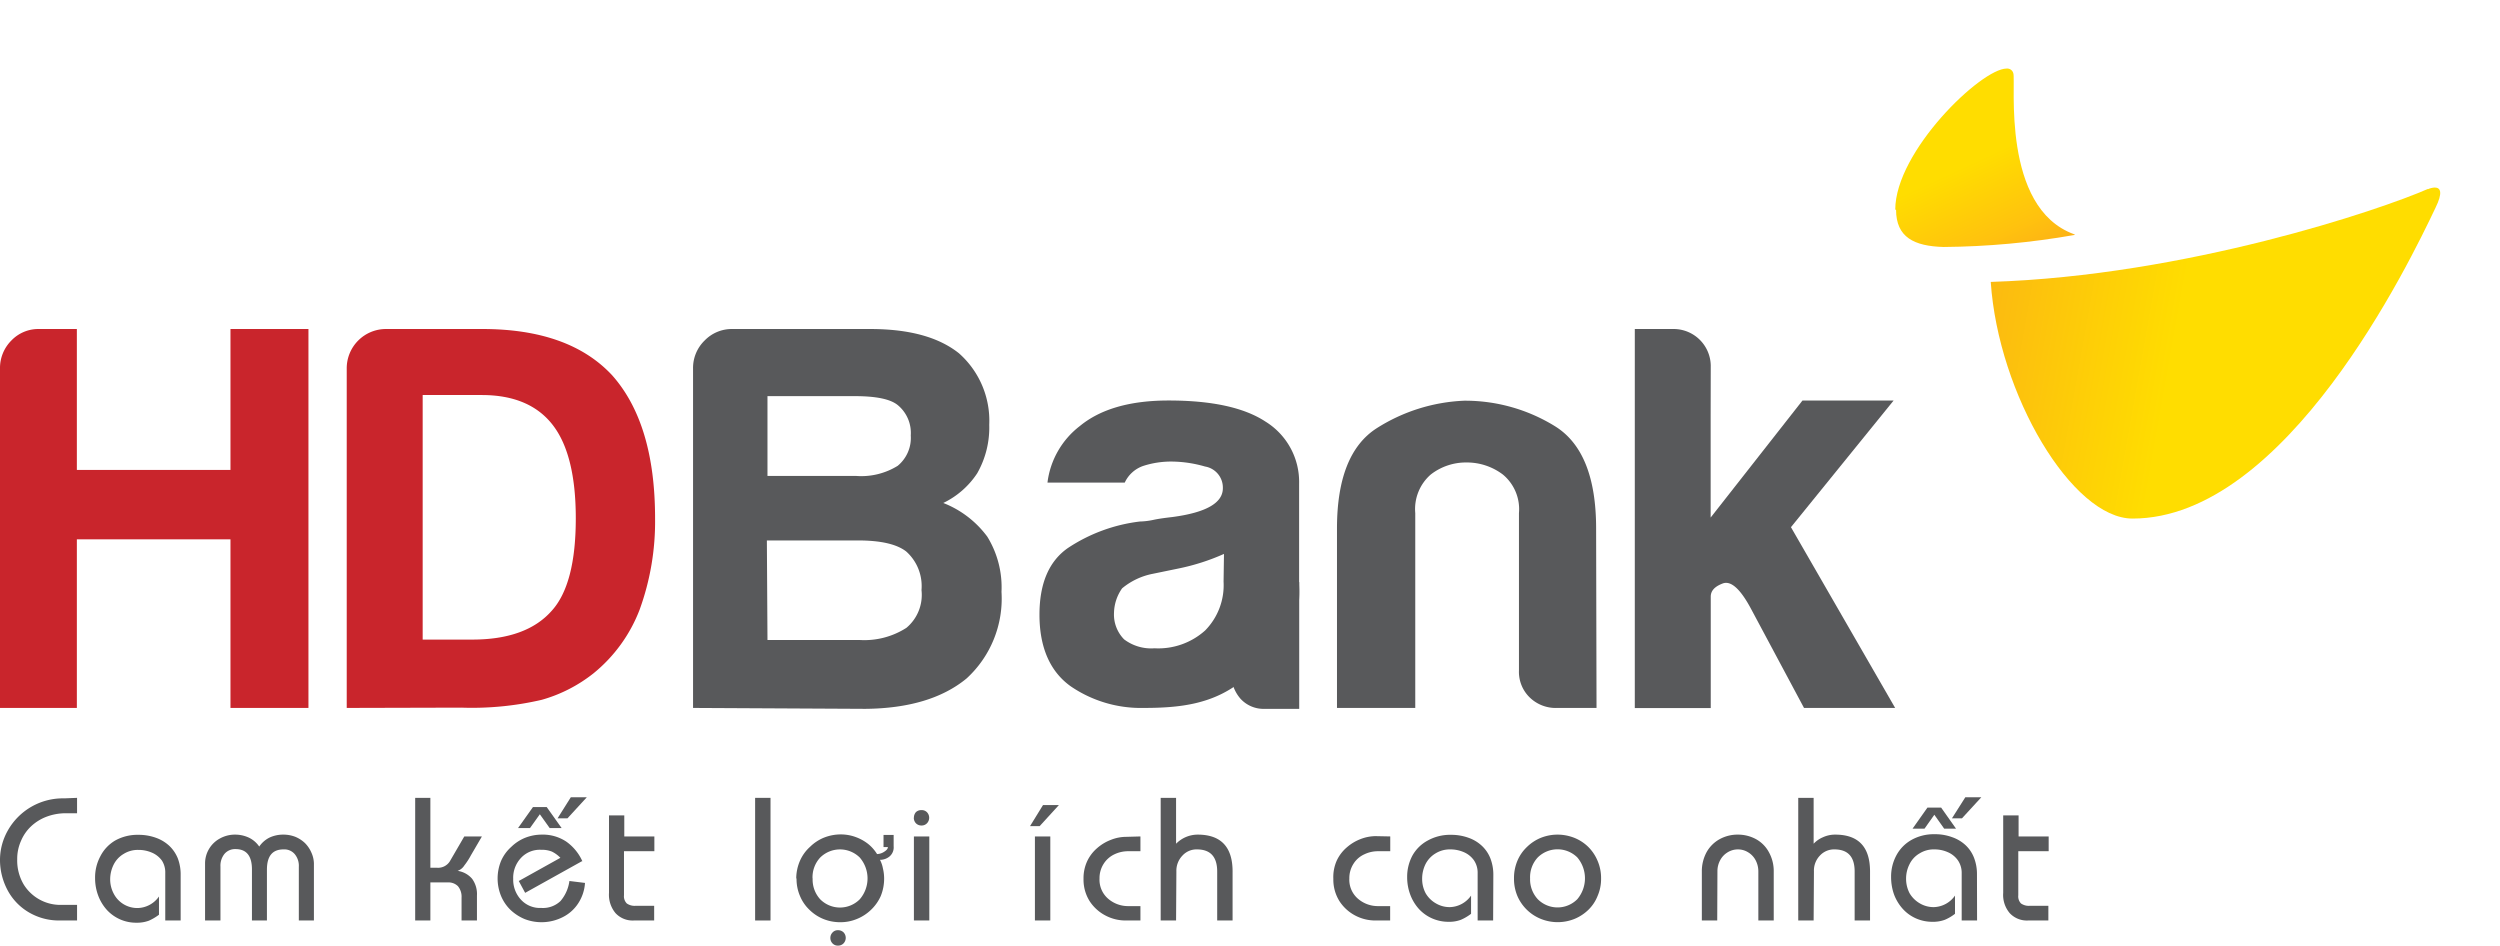 <svg xmlns="http://www.w3.org/2000/svg" xmlns:xlink="http://www.w3.org/1999/xlink" viewBox="0 0 246.88 93.38"><defs><style>.cls-1{fill:none;}.cls-2{fill:#c9252c;}.cls-2,.cls-3{fill-rule:evenodd;}.cls-3,.cls-8{fill:#58595b;}.cls-4{clip-path:url(#clip-path);}.cls-5{fill:url(#linear-gradient);}.cls-6{clip-path:url(#clip-path-2);}.cls-7{fill:url(#linear-gradient-2);}</style><clipPath id="clip-path"><path class="cls-1" d="M187.24,20.71c0,2.73,1.79,3.6,4.7,3.68a77.94,77.94,0,0,0,12.88-1.18c.1,0,.08-.07,0-.08-7.22-2.61-5.73-15.06-6-15.89a.62.62,0,0,0-.66-.47c-2.51,0-11,8.17-11,13.94"/></clipPath><linearGradient id="linear-gradient" x1="-226.87" y1="648.13" x2="-225.87" y2="648.13" gradientTransform="matrix(0, -29.95, -31.52, 0, 20626.22, -6765.74)" gradientUnits="userSpaceOnUse"><stop offset="0" stop-color="#faa61a"/><stop offset="0.2" stop-color="#ffc20e"/><stop offset="0.45" stop-color="#fd0"/><stop offset="1" stop-color="#fd0"/></linearGradient><clipPath id="clip-path-2"><path class="cls-1" d="M239.78,18.65c-4.65,2.05-23.86,8.57-43.19,9.19.75,11.15,8.06,23.37,14,23.37,15.17,0,27.35-25.28,29.92-30.69.74-1.5.51-2-.07-2a1.78,1.78,0,0,0-.69.17"/></clipPath><linearGradient id="linear-gradient-2" x1="-226.87" y1="648.11" x2="-225.87" y2="648.11" gradientTransform="matrix(0, 59.8, 58.92, 0, -37967.08, 13567.47)" gradientUnits="userSpaceOnUse"><stop offset="0" stop-color="#faa61a"/><stop offset="0.5" stop-color="#fd0"/><stop offset="1" stop-color="#fd0"/></linearGradient></defs><title>logo</title><g id="Layer_2" data-name="Layer 2"><g id="Layer_1-2" data-name="Layer 1"><path class="cls-2" d="M0,69.91V36.4a3.84,3.84,0,0,1,1.12-2.77,3.69,3.69,0,0,1,2.73-1.14H7.59V46.41H22.76V32.49h7.7V69.91h-7.7V53.26H7.59V69.91Z"/><path class="cls-2" d="M34.24,69.91V36.4a3.88,3.88,0,0,1,3.91-3.91h9.47q8.58,0,12.83,4.57,4.24,4.77,4.24,14.13a25.45,25.45,0,0,1-1.52,9,15,15,0,0,1-4.57,6.31,14.6,14.6,0,0,1-5.11,2.61,30.38,30.38,0,0,1-7.94.77Zm7.5-6.75h4.9q5.32,0,7.83-2.83c1.59-1.74,2.39-4.78,2.39-9.14q0-6.3-2.29-9.24t-7-2.94H41.74Z"/><path class="cls-3" d="M68.44,69.91V36.4a3.78,3.78,0,0,1,1.14-2.77,3.74,3.74,0,0,1,2.75-1.14H85.94c3.82,0,6.74.79,8.75,2.39a8.89,8.89,0,0,1,3,7.07,9.12,9.12,0,0,1-1.19,4.79,8.35,8.35,0,0,1-3.35,2.93A9.86,9.86,0,0,1,97.5,53a9.54,9.54,0,0,1,1.4,5.45A10.69,10.69,0,0,1,95.45,67q-3.57,2.94-10,3ZM75.79,47h8.75a6.83,6.83,0,0,0,4.11-1,3.57,3.57,0,0,0,1.29-3,3.56,3.56,0,0,0-1.29-3c-.73-.59-2.13-.88-4.22-.88H75.79Zm0,16.2h9.08A7.7,7.7,0,0,0,89.51,62,4.24,4.24,0,0,0,91,58.27a4.58,4.58,0,0,0-1.51-3.81c-.94-.73-2.53-1.09-4.76-1.09h-9Z"/><path class="cls-3" d="M157.66,69.91h-3.87a3.68,3.68,0,0,1-2.69-1A3.52,3.52,0,0,1,150,66.21V50.67a4.44,4.44,0,0,0-1.59-3.81,5.89,5.89,0,0,0-3.59-1.19,5.66,5.66,0,0,0-3.53,1.19,4.52,4.52,0,0,0-1.53,3.81V69.91h-7.73V52.19q0-7.38,3.92-9.9a17.44,17.44,0,0,1,8.65-2.72,16.88,16.88,0,0,1,8.94,2.51q4.08,2.51,4.08,10.11Z"/><path class="cls-3" d="M122.75,67.16c-2.92,2.39-6.21,2.75-9.84,2.75a12.27,12.27,0,0,1-7.18-2.14c-2-1.43-3.08-3.78-3.08-7.07q0-4.61,2.79-6.57a16.36,16.36,0,0,1,7.13-2.63,7.06,7.06,0,0,0,1.37-.17c.52-.11,1.13-.19,1.82-.27,3.34-.44,5-1.39,5-2.85A2.11,2.11,0,0,0,119,46.07a12.16,12.16,0,0,0-3.25-.49,8.94,8.94,0,0,0-2.85.43,3.13,3.13,0,0,0-1.83,1.65h-7.63a8.32,8.32,0,0,1,3.2-5.59q3.06-2.52,8.76-2.52c4.26,0,7.45.69,9.58,2.09a7,7,0,0,1,3.31,6.13v10a12.32,12.32,0,0,1-1.65,6.85c-1.42,1.33-2.38,1.55-3.9,2.57m-1.87-12.49a21.46,21.46,0,0,1-4.44,1.43l-2.62.54a6.74,6.74,0,0,0-3,1.43,4.36,4.36,0,0,0-.8,2.41,3.49,3.49,0,0,0,1,2.63,4.43,4.43,0,0,0,3,.88,6.92,6.92,0,0,0,5-1.76,6.37,6.37,0,0,0,1.82-4.82Z"/><path class="cls-3" d="M128.3,70h-3.41a3.08,3.08,0,0,1-2.39-1,3.79,3.79,0,0,1-.92-2.66V57.49h6.72Z"/><path class="cls-3" d="M168.93,41V51.11L178,39.55h9L176.86,52.06l10.29,17.85h-9l-5.24-9.8c-1.07-2-2-2.79-2.79-2.49s-1.18.72-1.18,1.3v11h-7.5V32.49h3.87a3.67,3.67,0,0,1,3.63,3.59Z"/><g class="cls-4"><rect class="cls-5" x="184.33" y="3.87" width="23.51" height="23.53" transform="translate(11.77 84.33) rotate(-25)"/></g><g class="cls-6"><rect class="cls-7" x="198.94" y="10" width="40" height="49.7" transform="translate(146.6 244.41) rotate(-80)"/></g><path class="cls-3" d="M7.61,78.79v1.52H6.51a5.4,5.4,0,0,0-1.91.34,4.64,4.64,0,0,0-1.53.95,4.21,4.21,0,0,0-1,1.45,4.33,4.33,0,0,0-.37,1.8,4.64,4.64,0,0,0,.65,2.51,4.26,4.26,0,0,0,3.55,2H7.61V90.9H5.89a5.87,5.87,0,0,1-3-.78A5.58,5.58,0,0,1,.76,87.93,6.36,6.36,0,0,1,0,84.85,5.93,5.93,0,0,1,.78,82a6.24,6.24,0,0,1,5.56-3.16Z"/><path class="cls-3" d="M17.84,90.9H16.32V86.23A2.17,2.17,0,0,0,16,85a2.36,2.36,0,0,0-1-.8,3.31,3.31,0,0,0-1.34-.27,2.63,2.63,0,0,0-1.44.39,2.55,2.55,0,0,0-1,1.07,3.26,3.26,0,0,0-.34,1.45,3,3,0,0,0,.35,1.41,2.62,2.62,0,0,0,2.37,1.42,2.64,2.64,0,0,0,2.1-1.14v1.8a5,5,0,0,1-1,.59,3.35,3.35,0,0,1-1.22.2,3.91,3.91,0,0,1-2.94-1.28,4.44,4.44,0,0,1-.85-1.42,4.88,4.88,0,0,1-.3-1.71,4.41,4.41,0,0,1,.52-2.15A3.81,3.81,0,0,1,11.38,83a4.52,4.52,0,0,1,2.27-.56,5,5,0,0,1,1.74.29,3.81,3.81,0,0,1,1.32.79,3.51,3.51,0,0,1,.85,1.25,4.45,4.45,0,0,1,.28,1.62Z"/><path class="cls-3" d="M21.77,90.9H20.25V85.26a2.8,2.8,0,0,1,1.47-2.46,3.07,3.07,0,0,1,1.5-.38,3.21,3.21,0,0,1,1.38.31,2.59,2.59,0,0,1,1,.87,2.68,2.68,0,0,1,1-.88,3.17,3.17,0,0,1,1.38-.3,3.23,3.23,0,0,1,1.19.22,3.11,3.11,0,0,1,.94.61,3,3,0,0,1,.62.9A2.78,2.78,0,0,1,31,85.26V90.9H29.51V85.6a1.81,1.81,0,0,0-.41-1.26A1.35,1.35,0,0,0,28,83.88c-1.09,0-1.64.65-1.64,2V90.9H24.88V85.85c0-1.32-.54-2-1.62-2a1.37,1.37,0,0,0-1.08.46,1.85,1.85,0,0,0-.41,1.26Z"/><path class="cls-3" d="M42.5,90.9H41V78.79H42.5v6.9h.64a1.37,1.37,0,0,0,1.28-.63l1.43-2.46h1.74L46.5,84.47a6.78,6.78,0,0,1-.65,1,1.29,1.29,0,0,1-.66.53v0a2.31,2.31,0,0,1,1.43.78,2.56,2.56,0,0,1,.48,1.66V90.9H45.58V88.64a1.63,1.63,0,0,0-.36-1.13,1.33,1.33,0,0,0-1-.37H42.5Z"/><path class="cls-3" d="M57.46,85.05l-5.6,3.12L51.23,87l4.11-2.29a3.05,3.05,0,0,0-.83-.61,2.63,2.63,0,0,0-1.06-.18,2.53,2.53,0,0,0-2,.8,2.86,2.86,0,0,0-.77,2.06,2.9,2.9,0,0,0,.77,2.07,2.54,2.54,0,0,0,2,.81,2.5,2.5,0,0,0,1.9-.68A3.82,3.82,0,0,0,56.23,87l1.54.19a4.16,4.16,0,0,1-.66,2,3.88,3.88,0,0,1-1.54,1.38,4.63,4.63,0,0,1-3.76.19,4.62,4.62,0,0,1-1.39-.9,4.13,4.13,0,0,1-.94-1.38,4.57,4.57,0,0,1,0-3.46,4,4,0,0,1,1-1.38,4.24,4.24,0,0,1,1.39-.91,4.46,4.46,0,0,1,1.63-.31,4.18,4.18,0,0,1,2.42.69,4.74,4.74,0,0,1,1.59,1.94"/><polygon class="cls-3" points="51.16 81.77 52.63 79.7 53.99 79.7 55.46 81.77 54.28 81.77 53.31 80.41 52.34 81.77 51.16 81.77"/><polygon class="cls-3" points="55.06 80.81 56.37 78.73 57.95 78.73 56.04 80.81 55.06 80.81"/><path class="cls-3" d="M64.62,82.6v1.46h-3v4.35a1,1,0,0,0,.28.81,1.35,1.35,0,0,0,.87.23h1.83V90.9h-2a2.3,2.3,0,0,1-1.81-.72,2.82,2.82,0,0,1-.65-2V80.52h1.51V82.6Z"/><rect class="cls-8" x="74.57" y="78.79" width="1.52" height="12.11"/><path class="cls-3" d="M78.63,86.75A4.41,4.41,0,0,1,79,85a4,4,0,0,1,1-1.38,4.24,4.24,0,0,1,1.39-.91,4.5,4.5,0,0,1,1.63-.31,4.27,4.27,0,0,1,1.48.26,4.43,4.43,0,0,1,1.23.68,3.92,3.92,0,0,1,.88,1,1.35,1.35,0,0,0,.71-.23c.24-.15.36-.3.36-.46h-.43v-1.2h1v1.13a1.17,1.17,0,0,1-.41,1,1.48,1.48,0,0,1-.94.33,3,3,0,0,1,.29.85,4.23,4.23,0,0,1,.12,1,4.54,4.54,0,0,1-.34,1.74A4.3,4.3,0,0,1,86,89.86a4.36,4.36,0,0,1-1.38.89,4.18,4.18,0,0,1-1.65.32,4.38,4.38,0,0,1-1.64-.31,4.22,4.22,0,0,1-1.38-.9A4,4,0,0,1,79,88.48a4.24,4.24,0,0,1-.34-1.73m1.59,0A2.88,2.88,0,0,0,81,88.81a2.75,2.75,0,0,0,3.9,0,3.15,3.15,0,0,0,0-4.13,2.78,2.78,0,0,0-3.9,0,2.86,2.86,0,0,0-.76,2.07M82,92.62a.76.76,0,0,1,.21-.53.69.69,0,0,1,.55-.23.76.76,0,0,1,.55.22.79.79,0,0,1,0,1.07.73.73,0,0,1-.55.23.71.71,0,0,1-.55-.22.76.76,0,0,1-.21-.54"/><path class="cls-3" d="M90.25,80.74a.82.82,0,0,1,.2-.54A.75.75,0,0,1,91,80a.71.71,0,0,1,.55.22.79.79,0,0,1,0,1.07.72.72,0,0,1-.55.23.75.75,0,0,1-.56-.23.79.79,0,0,1-.2-.53M91.77,90.9H90.25V82.6h1.52Z"/><path class="cls-3" d="M101.72,81.58,103,79.5h1.57l-1.9,2.08Zm2,9.32h-1.52V82.6h1.52Z"/><path class="cls-3" d="M112.62,82.6v1.46h-1.19a3.14,3.14,0,0,0-1.39.31,2.54,2.54,0,0,0-1.05.93,2.62,2.62,0,0,0-.41,1.45,2.47,2.47,0,0,0,.85,2,3,3,0,0,0,2,.73h1.19V90.9h-1.45a4.25,4.25,0,0,1-2-.49A4.16,4.16,0,0,1,107.61,89a4,4,0,0,1-.61-2.21,4,4,0,0,1,.35-1.72,3.87,3.87,0,0,1,1-1.32,4.46,4.46,0,0,1,1.37-.82,4.1,4.1,0,0,1,1.48-.29Z"/><path class="cls-3" d="M116.14,90.9h-1.52V78.79h1.52v4.53a3,3,0,0,1,2.13-.9c2.3,0,3.45,1.22,3.45,3.64V90.9H120.2V86.06c0-1.46-.68-2.18-2-2.18a1.88,1.88,0,0,0-1.43.61,2.15,2.15,0,0,0-.6,1.57Z"/><path class="cls-3" d="M137.29,82.6v1.46h-1.18a3.11,3.11,0,0,0-1.39.31,2.45,2.45,0,0,0-1.06.93,2.62,2.62,0,0,0-.41,1.45,2.47,2.47,0,0,0,.85,2,3,3,0,0,0,2,.73h1.18V90.9h-1.45a4.25,4.25,0,0,1-2-.49A4.16,4.16,0,0,1,132.28,89a4,4,0,0,1-.61-2.21A4,4,0,0,1,132,85a3.87,3.87,0,0,1,1-1.32,4.53,4.53,0,0,1,1.36-.82,4.19,4.19,0,0,1,1.49-.29Z"/><path class="cls-3" d="M147.45,90.9h-1.53V86.23a2.17,2.17,0,0,0-.37-1.28,2.36,2.36,0,0,0-1-.8,3.31,3.31,0,0,0-1.34-.27,2.68,2.68,0,0,0-1.44.39,2.62,2.62,0,0,0-1,1.07,3.25,3.25,0,0,0-.33,1.45,3,3,0,0,0,.34,1.41,2.72,2.72,0,0,0,1,1,2.66,2.66,0,0,0,1.39.38,2.63,2.63,0,0,0,2.1-1.14v1.8a4.75,4.75,0,0,1-1,.59,3.27,3.27,0,0,1-1.22.2,4,4,0,0,1-1.61-.33,3.91,3.91,0,0,1-1.33-.95,4.44,4.44,0,0,1-.85-1.42,4.88,4.88,0,0,1-.3-1.71,4.42,4.42,0,0,1,.53-2.15A3.78,3.78,0,0,1,141,83a4.52,4.52,0,0,1,2.27-.56,5,5,0,0,1,1.74.29,3.72,3.72,0,0,1,1.32.79,3.39,3.39,0,0,1,.85,1.25,4.45,4.45,0,0,1,.29,1.62Z"/><path class="cls-3" d="M149.51,86.75a4.41,4.41,0,0,1,.33-1.73,4,4,0,0,1,.95-1.38,4.24,4.24,0,0,1,1.39-.91,4.46,4.46,0,0,1,1.63-.31,4.55,4.55,0,0,1,1.64.31,4.2,4.2,0,0,1,1.38.89,4.26,4.26,0,0,1,.94,1.4,4.31,4.31,0,0,1,.34,1.73,4.23,4.23,0,0,1-.35,1.74,3.89,3.89,0,0,1-.92,1.37,4.32,4.32,0,0,1-1.37.89,4.45,4.45,0,0,1-3.29,0,4.26,4.26,0,0,1-2.34-2.28,4.41,4.41,0,0,1-.33-1.73m1.59,0a2.88,2.88,0,0,0,.76,2.06,2.75,2.75,0,0,0,3.9,0,3.19,3.19,0,0,0,0-4.13,2.78,2.78,0,0,0-3.9,0,2.86,2.86,0,0,0-.76,2.07"/><path class="cls-3" d="M169.58,90.9h-1.52V86.06a3.94,3.94,0,0,1,.46-1.89,3.31,3.31,0,0,1,1.28-1.29,3.66,3.66,0,0,1,1.81-.46,3.73,3.73,0,0,1,1.82.46,3.19,3.19,0,0,1,1.26,1.29,3.84,3.84,0,0,1,.47,1.89V90.9h-1.52V86.06a2.36,2.36,0,0,0-.28-1.13,2,2,0,0,0-.74-.77,1.9,1.9,0,0,0-1-.28,1.93,1.93,0,0,0-1,.28,2,2,0,0,0-.74.77,2.26,2.26,0,0,0-.28,1.13Z"/><path class="cls-3" d="M179.1,90.9h-1.52V78.79h1.52v4.53a2.7,2.7,0,0,1,.92-.64,2.86,2.86,0,0,1,1.21-.26c2.3,0,3.44,1.22,3.44,3.64V90.9h-1.52V86.06c0-1.46-.67-2.18-2-2.18a1.9,1.9,0,0,0-1.43.61,2.14,2.14,0,0,0-.59,1.57Z"/><path class="cls-3" d="M195.24,90.9h-1.52V86.23a2.18,2.18,0,0,0-.38-1.28,2.36,2.36,0,0,0-1-.8,3.23,3.23,0,0,0-1.33-.27,2.63,2.63,0,0,0-1.44.39,2.49,2.49,0,0,0-1,1.07,3.13,3.13,0,0,0-.34,1.45,3.09,3.09,0,0,0,.34,1.41,2.8,2.8,0,0,0,1,1,2.67,2.67,0,0,0,1.4.38,2.63,2.63,0,0,0,2.09-1.14v1.8a4.47,4.47,0,0,1-1,.59,3.35,3.35,0,0,1-1.22.2,4,4,0,0,1-1.62-.33,3.87,3.87,0,0,1-1.32-.95,4.46,4.46,0,0,1-.86-1.42,5.12,5.12,0,0,1-.29-1.71,4.41,4.41,0,0,1,.52-2.15,3.81,3.81,0,0,1,1.5-1.53,4.49,4.49,0,0,1,2.27-.56,4.86,4.86,0,0,1,1.73.29,3.76,3.76,0,0,1,1.33.79,3.37,3.37,0,0,1,.84,1.25,4.45,4.45,0,0,1,.29,1.62Z"/><polygon class="cls-3" points="188.87 81.83 190.34 79.75 191.69 79.75 193.16 81.83 191.99 81.83 191.02 80.46 190.05 81.83 188.87 81.83"/><polygon class="cls-3" points="192.76 80.81 194.08 78.73 195.66 78.73 193.75 80.81 192.76 80.81"/><path class="cls-3" d="M202.31,82.6v1.46h-3v4.35a1,1,0,0,0,.27.81,1.35,1.35,0,0,0,.87.23h1.83V90.9h-2a2.31,2.31,0,0,1-1.81-.72,2.77,2.77,0,0,1-.65-2V80.52h1.52V82.6Z"/></g></g></svg>